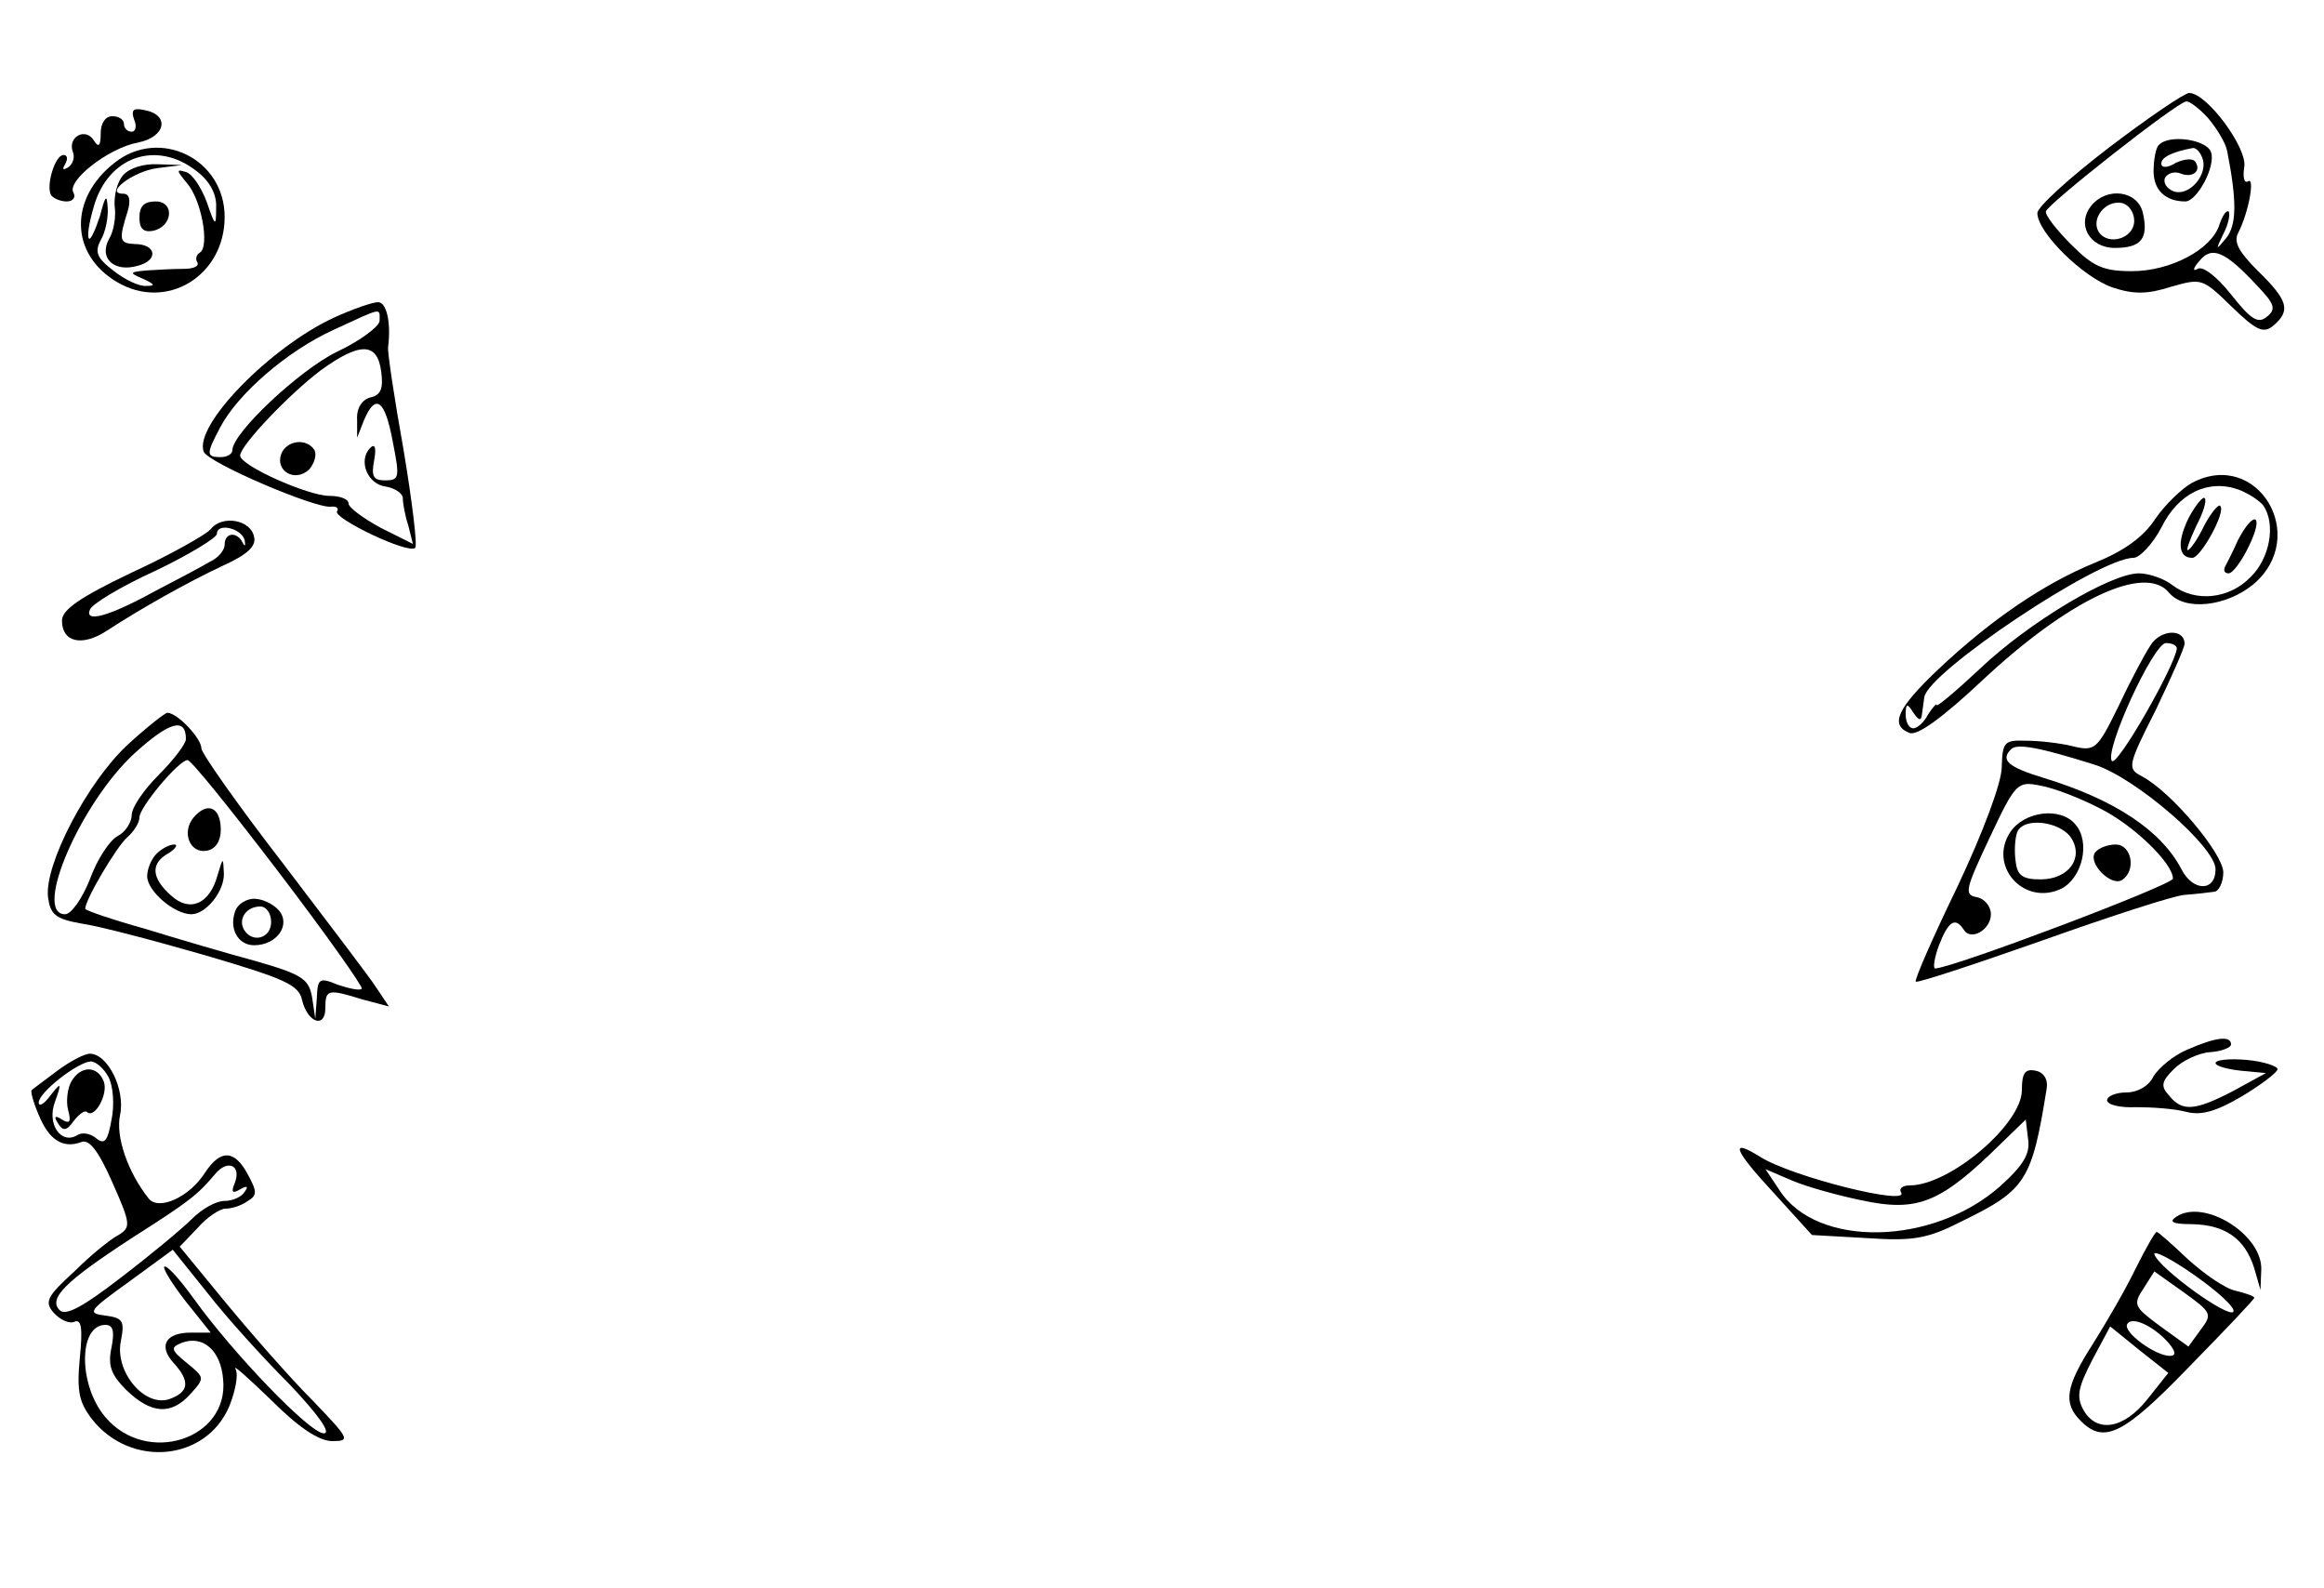 <?xml version="1.0" standalone="no"?>
<!DOCTYPE svg PUBLIC "-//W3C//DTD SVG 20010904//EN"
 "http://www.w3.org/TR/2001/REC-SVG-20010904/DTD/svg10.dtd">
<svg version="1.0" xmlns="http://www.w3.org/2000/svg"
 width="300pt" height="205pt" viewBox="0 0 300 205"
 preserveAspectRatio="xMidYMid meet">
<g transform="translate(0,205) scale(0.1,-0.1)"
fill="#000000" stroke="none">
<path d="M2723 1860 c-51 -39 -93 -77 -93 -85 0 -25 59 -83 97 -96 27 -9 45
-9 76 1 39 11 40 11 78 -26 32 -31 41 -35 54 -24 22 19 19 32 -20 70 -24 24
-32 37 -26 49 14 27 22 73 13 67 -5 -3 -7 5 -5 18 5 24 -48 96 -71 96 -6 0
-53 -32 -103 -70z m127 38 c11 -13 23 -32 25 -43 13 -66 12 -95 -1 -112 -14
-17 -14 -16 -4 5 7 13 9 26 7 29 -3 2 -8 -5 -12 -17 -10 -32 -63 -60 -113 -60
-37 0 -50 6 -78 34 -19 19 -34 38 -33 43 0 8 169 141 181 142 4 1 17 -9 28
-21z m63 -216 c23 -24 26 -31 13 -41 -11 -9 -20 -4 -46 29 -19 24 -37 37 -43
33 -7 -4 -6 1 2 10 16 20 33 13 74 -31z"/>
<path d="M2787 1863 c-4 -3 -7 -19 -7 -34 0 -24 15 -39 41 -39 15 0 40 46 33
64 -6 16 -54 23 -67 9z m56 -17 c8 -21 -17 -50 -37 -43 -10 4 -14 12 -11 18 4
6 13 8 20 5 15 -6 27 3 19 15 -3 5 -14 4 -25 -1 -11 -7 -19 -7 -19 -1 0 8 14
15 41 20 4 0 9 -5 12 -13z"/>
<path d="M2700 1785 c-20 -24 -3 -55 30 -55 34 0 44 12 36 46 -7 28 -46 33
-66 9z m55 -20 c0 -23 -34 -33 -46 -14 -10 17 9 41 30 37 9 -2 16 -12 16 -23z"/>
<path d="M173 1896 c4 -9 2 -16 -3 -16 -6 0 -10 5 -10 10 0 6 -7 10 -15 10 -9
0 -15 -9 -15 -22 0 -17 -3 -19 -9 -9 -11 17 -34 4 -27 -15 3 -7 0 -16 -6 -20
-7 -4 -8 -3 -4 4 4 7 3 12 -2 12 -11 0 -23 -40 -16 -52 3 -4 12 -8 20 -8 8 0
12 5 9 11 -10 15 45 58 83 65 36 7 42 36 8 42 -14 3 -17 0 -13 -12z"/>
<path d="M148 1840 c-59 -46 -58 -118 3 -154 64 -38 139 8 139 84 0 75 -84
116 -142 70z m106 -11 c17 -13 26 -30 25 -47 0 -25 -1 -25 -12 7 -7 19 -19 37
-27 39 -13 4 -12 2 1 -14 19 -21 30 -82 17 -90 -5 -3 -6 -9 -3 -13 2 -5 -6 -8
-18 -8 -12 0 -33 -1 -47 -2 -23 -2 -24 -3 -5 -11 15 -7 16 -9 4 -9 -9 -1 -28
8 -43 20 -21 16 -24 24 -16 39 6 10 10 29 9 42 -1 18 -3 16 -10 -11 -6 -18
-12 -31 -14 -29 -3 2 0 21 6 41 18 65 81 87 133 46z"/>
<path d="M159 1824 c-8 -9 -12 -27 -11 -40 2 -13 -1 -32 -7 -42 -14 -25 6 -44
37 -35 27 7 24 28 -4 28 -20 1 -21 5 -9 43 4 14 2 22 -6 22 -25 0 13 29 44 33
l32 4 -31 1 c-19 1 -37 -5 -45 -14z"/>
<path d="M180 1769 c0 -14 5 -19 17 -17 26 5 29 38 4 38 -15 0 -21 -6 -21 -21z"/>
<path d="M431 1640 c-82 -38 -181 -139 -168 -173 5 -14 143 -73 164 -71 7 1
11 -2 8 -6 -5 -9 93 -56 101 -47 3 3 -4 60 -15 126 -12 67 -21 127 -20 133 4
32 -2 58 -13 58 -7 0 -33 -9 -57 -20z m59 -4 c0 -7 -25 -26 -55 -40 -49 -24
-135 -105 -135 -127 0 -5 -7 -9 -15 -9 -19 0 -19 4 -1 38 23 44 87 99 146 126
65 30 60 29 60 12z m2 -65 c3 -22 0 -31 -14 -34 -11 -3 -18 -14 -17 -29 l0
-23 9 23 c15 35 27 26 37 -28 9 -46 9 -50 -10 -50 -15 0 -18 5 -14 26 3 16 1
22 -5 16 -16 -16 -4 -47 20 -50 12 -2 22 -9 22 -15 0 -7 3 -23 7 -35 l6 -24
-42 21 c-22 12 -41 26 -41 31 0 6 -11 10 -25 10 -27 0 -115 39 -115 52 0 13
64 80 104 110 51 37 73 36 78 -1z"/>
<path d="M363 1464 c-8 -22 18 -37 36 -20 7 8 10 19 7 25 -10 16 -36 13 -43
-5z"/>
<path d="M2830 1427 c-13 -7 -35 -28 -48 -47 -15 -23 -40 -41 -77 -56 -66 -27
-134 -73 -202 -137 -54 -51 -64 -73 -38 -83 10 -4 43 20 93 67 112 105 211
152 242 114 20 -24 74 -18 109 11 73 62 5 175 -79 131z m92 -30 c16 -24 8 -68
-17 -92 -27 -28 -71 -33 -101 -10 -10 8 -30 15 -43 15 -36 0 -142 -63 -205
-123 -31 -29 -56 -50 -56 -47 0 3 -5 -3 -11 -12 -5 -10 -14 -18 -19 -18 -6 0
-10 8 -10 18 0 14 2 15 10 2 7 -10 10 -11 11 -2 1 6 2 16 3 22 4 32 225 180
270 180 8 0 25 18 36 39 22 45 61 63 100 49 13 -5 28 -15 32 -21z"/>
<path d="M2825 1381 c-15 -31 -13 -51 5 -51 11 0 44 60 36 67 -2 3 -12 -9 -21
-26 -8 -17 -18 -31 -21 -31 -2 0 3 14 11 31 9 17 14 33 11 36 -2 3 -12 -9 -21
-26z"/>
<path d="M2889 1353 c-7 -16 -15 -31 -17 -35 -2 -5 0 -8 5 -8 5 0 17 16 26 35
20 41 7 48 -14 8z"/>
<path d="M272 1367 c-6 -7 -52 -33 -102 -56 -67 -32 -90 -48 -90 -62 0 -28 26
-34 58 -13 43 28 103 62 150 84 31 14 43 25 40 37 -4 22 -41 29 -56 10z m44
-15 c1 -7 0 -8 -3 -2 -7 14 -23 13 -23 -3 0 -7 -8 -17 -19 -22 -10 -6 -42 -23
-71 -38 -60 -33 -91 -41 -84 -24 2 7 40 30 84 50 44 21 80 43 80 48 0 15 33 7
36 -9z"/>
<path d="M2776 1217 c-8 -12 -27 -48 -42 -80 -27 -55 -30 -57 -59 -50 -16 4
-43 7 -60 7 -28 1 -30 -2 -31 -34 0 -20 -24 -84 -57 -154 -32 -66 -56 -121
-54 -123 2 -2 75 22 163 53 87 31 170 58 184 59 14 1 31 3 38 4 6 0 12 12 12
25 0 24 -67 104 -105 124 -19 10 -19 13 18 86 20 42 37 80 37 85 0 20 -31 19
-44 -2z m34 -4 c-2 -22 -78 -155 -84 -145 -9 15 54 152 70 152 8 0 14 -3 14
-7z m-106 -150 c53 -17 156 -106 156 -135 0 -29 -29 -29 -44 0 -26 50 -86 90
-178 118 -46 14 -56 23 -42 37 8 8 38 2 108 -20z m6 -56 c43 -21 95 -71 95
-91 0 -8 -283 -115 -307 -116 -3 0 -1 14 5 30 12 31 21 37 32 20 9 -15 35 0
35 20 0 10 -8 20 -18 22 -17 3 -15 10 16 76 34 72 36 74 66 68 17 -3 51 -16
76 -29z"/>
<path d="M2595 976 c-29 -44 18 -96 66 -73 27 14 38 60 18 83 -19 23 -66 17
-84 -10z m79 -8 c16 -26 -4 -53 -40 -53 -23 0 -30 5 -32 23 -2 13 -1 30 2 38
8 20 56 14 70 -8z"/>
<path d="M2704 949 c-8 -14 21 -43 35 -35 19 12 13 46 -8 46 -11 0 -23 -5 -27
-11z"/>
<path d="M165 1089 c-52 -48 -108 -155 -103 -197 3 -22 9 -28 43 -34 22 -3 94
-22 160 -41 102 -30 121 -38 125 -58 7 -29 30 -37 30 -10 0 24 3 25 48 11 l34
-9 -16 24 c-9 14 -64 86 -121 161 -58 75 -105 142 -105 148 0 13 -31 46 -44
46 -3 0 -27 -19 -51 -41z m75 7 c0 -6 -16 -27 -35 -46 -19 -19 -35 -42 -35
-52 0 -9 -8 -22 -18 -27 -11 -6 -27 -31 -36 -56 -10 -25 -24 -45 -32 -45 -42
0 20 144 90 208 44 40 66 47 66 18z m120 -172 c61 -80 109 -148 107 -150 -2
-3 -16 0 -31 5 -24 10 -26 8 -27 -17 l-2 -27 -4 27 c-4 24 -12 30 -71 47 -37
10 -102 29 -144 42 -43 12 -78 24 -78 26 0 12 41 81 54 92 9 8 16 19 16 26 0
13 50 73 62 74 4 1 57 -65 118 -145z"/>
<path d="M250 995 c-16 -19 -5 -47 17 -43 11 2 18 12 18 27 0 29 -17 37 -35
16z"/>
<path d="M202 948 c-7 -7 -12 -20 -12 -29 0 -19 35 -49 57 -49 19 0 43 30 42
53 -1 21 -1 21 -8 -2 -10 -38 -36 -49 -60 -27 -26 23 -27 42 -3 55 9 6 12 11
7 11 -6 0 -16 -5 -23 -12z"/>
<path d="M304 875 c-9 -23 3 -45 24 -45 29 0 48 26 32 45 -7 8 -21 15 -32 15
-10 0 -21 -7 -24 -15z m46 -15 c0 -21 -24 -28 -35 -10 -8 14 3 30 21 30 8 0
14 -9 14 -20z"/>
<path d="M2823 695 c-17 -7 -36 -23 -43 -34 -6 -13 -21 -21 -35 -21 -14 0 -25
-5 -25 -10 0 -6 17 -10 38 -9 20 0 49 -2 64 -6 19 -5 38 0 72 20 25 15 46 31
46 35 0 4 -18 10 -40 12 -22 2 -40 0 -40 -4 0 -4 15 -8 33 -10 l32 -3 -42 -23
c-50 -26 -66 -27 -83 -6 -11 12 -10 18 6 34 11 11 32 21 47 22 15 1 27 6 27
10 0 12 -21 9 -57 -7z"/>
<path d="M74 668 c-16 -12 -31 -23 -33 -25 -2 -1 2 -16 9 -32 13 -32 31 -44
55 -35 10 4 22 -11 40 -52 24 -54 24 -58 8 -68 -10 -5 -36 -26 -57 -47 -35
-32 -39 -39 -27 -53 8 -9 20 -15 27 -12 9 4 11 -8 7 -47 -4 -43 -1 -57 16 -79
50 -63 147 -54 177 17 8 20 12 41 8 48 -4 7 17 -12 46 -40 36 -36 62 -53 79
-53 24 0 22 3 -26 53 -28 28 -78 85 -111 125 l-60 73 23 24 c12 14 29 25 36
25 8 0 21 4 29 10 12 7 12 12 0 34 -17 32 -35 33 -55 3 -20 -32 -60 -50 -73
-34 -27 34 -43 80 -37 108 7 33 -16 79 -39 79 -7 0 -26 -10 -42 -22z m66 -8
c6 -11 8 -36 4 -55 -5 -28 -9 -33 -20 -24 -7 6 -18 8 -24 4 -21 -13 -40 14
-29 43 9 25 8 26 -6 8 -8 -11 -15 -15 -15 -9 0 13 50 52 67 53 7 0 17 -9 23
-20z m163 -137 c-5 -12 -3 -14 7 -8 9 5 11 4 6 -3 -4 -7 -16 -12 -26 -12 -11
0 -29 -10 -42 -23 -13 -13 -54 -47 -92 -76 -48 -37 -71 -50 -79 -42 -15 15 7
37 93 93 77 49 85 56 108 83 16 19 34 11 25 -12z m71 -260 c37 -39 54 -63 44
-63 -18 0 -117 103 -168 174 -18 25 -35 44 -38 41 -2 -2 10 -22 28 -45 l32
-40 -26 0 c-32 0 -42 -17 -22 -39 22 -24 20 -38 -6 -47 -32 -10 -70 36 -62 75
5 26 3 30 -20 33 -24 3 -22 6 31 44 l56 41 45 -56 c24 -31 72 -84 106 -118z
m-230 48 c-5 -23 -1 -35 19 -55 32 -31 58 -33 83 -5 19 21 18 21 -5 40 -21 17
-21 20 -6 26 27 10 50 -10 53 -47 8 -78 -99 -112 -152 -49 -35 41 -35 119 0
119 10 0 12 -8 8 -29z"/>
<path d="M92 654 c-5 -9 -7 -26 -4 -37 4 -15 2 -18 -8 -12 -9 6 -11 4 -5 -5 6
-10 11 -10 20 3 7 9 14 14 17 12 10 -10 28 23 22 39 -8 21 -30 21 -42 0z"/>
<path d="M2610 643 c0 -44 -93 -123 -145 -123 -9 0 -14 -4 -11 -9 12 -18 -141
20 -182 46 -40 25 -34 9 18 -47 l49 -54 71 -4 c60 -4 78 -1 123 22 82 40 90
52 109 171 2 12 -4 21 -14 23 -14 3 -18 -3 -18 -25z m-28 -124 c-87 -77 -237
-80 -285 -5 l-18 27 35 -15 c19 -8 59 -19 88 -25 74 -16 103 -4 182 74 l31 30
3 -25 c3 -19 -6 -34 -36 -61z"/>
<path d="M2810 480 c-11 -7 -6 -10 20 -10 43 -1 68 -19 80 -57 l8 -28 1 26 c2
45 -73 92 -109 69z"/>
<path d="M2757 413 c-13 -27 -38 -70 -55 -97 -36 -56 -39 -77 -16 -100 30 -30
55 -18 140 70 46 47 84 87 84 89 0 2 -11 6 -24 9 -14 3 -41 22 -62 41 -20 19
-38 35 -40 35 -2 0 -14 -21 -27 -47z m126 -56 c-6 -9 -95 55 -102 74 -2 6 21
-5 52 -27 30 -21 53 -42 50 -47z m-42 -23 l-16 -22 -36 26 c-34 25 -36 28 -22
49 l14 22 38 -27 c36 -26 37 -28 22 -48z m-41 -18 c9 -11 9 -16 1 -16 -19 0
-61 31 -55 41 6 11 35 -3 54 -25z m-28 -72 c-31 -39 -66 -44 -83 -13 -9 17 -6
29 12 64 l23 43 37 -30 38 -30 -27 -34z"/>
</g>
</svg>
